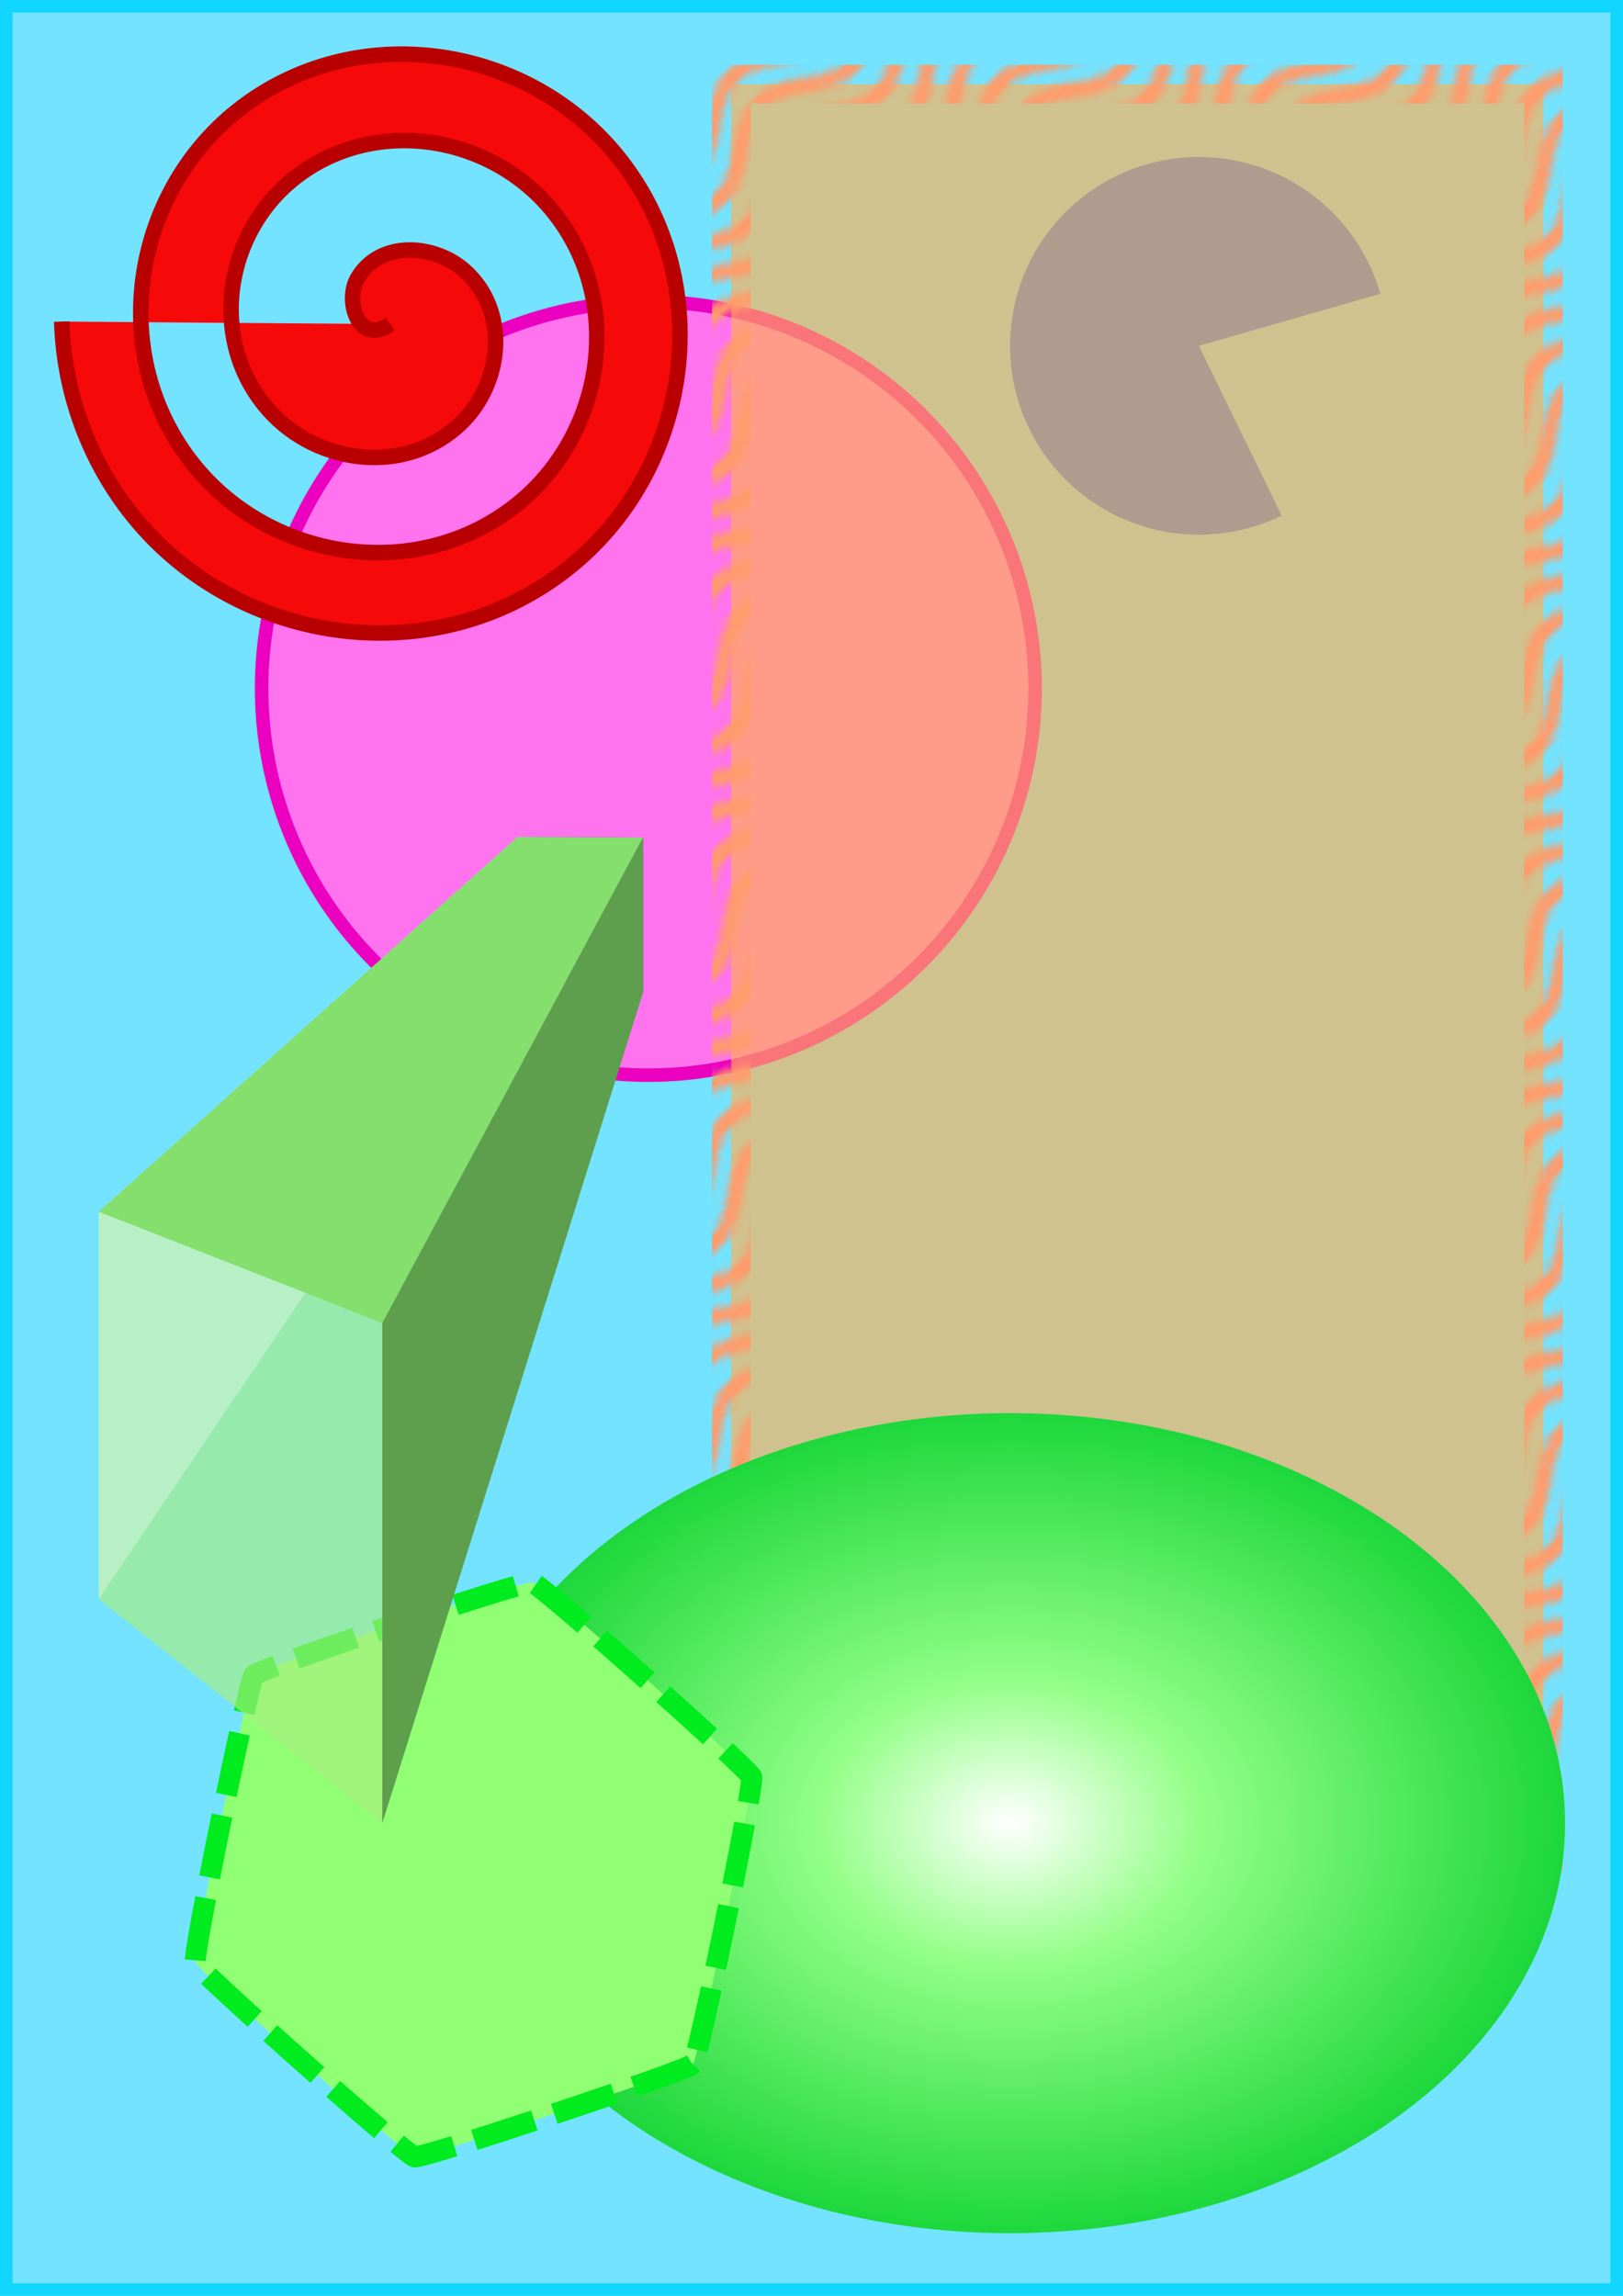 <?xml version="1.0" encoding="UTF-8" standalone="no"?>
<!-- Created with Inkscape (http://www.inkscape.org/) -->

<svg
   width="210mm"
   height="297mm"
   viewBox="0 0 210 297"
   version="1.1"
   id="svg1"
   inkscape:version="1.4 (e7c3feb1, 2024-10-09)"
   sodipodi:docname="1.svg"
   inkscape:export-filename="1.jpg"
   inkscape:export-xdpi="96"
   inkscape:export-ydpi="96"
   xmlns:inkscape="http://www.inkscape.org/namespaces/inkscape"
   xmlns:sodipodi="http://sodipodi.sourceforge.net/DTD/sodipodi-0.dtd"
   xmlns:xlink="http://www.w3.org/1999/xlink"
   xmlns="http://www.w3.org/2000/svg"
   xmlns:svg="http://www.w3.org/2000/svg">
  <sodipodi:namedview
     id="namedview1"
     pagecolor="#ffffff"
     bordercolor="#000000"
     borderopacity="0.25"
     inkscape:showpageshadow="2"
     inkscape:pageopacity="0.0"
     inkscape:pagecheckerboard="0"
     inkscape:deskcolor="#d1d1d1"
     inkscape:document-units="mm"
     showguides="false"
     inkscape:zoom="0.89887065"
     inkscape:cx="425.53397"
     inkscape:cy="554.02855"
     inkscape:window-width="1488"
     inkscape:window-height="1553"
     inkscape:window-x="1511"
     inkscape:window-y="39"
     inkscape:window-maximized="0"
     inkscape:current-layer="layer2" />
  <defs
     id="defs1">
    <pattern
       inkscape:collect="always"
       xlink:href="#Wave"
       preserveAspectRatio="xMidYMid"
       id="pattern34"
       patternTransform="rotate(-45)"
       x="0"
       y="0" />
    <pattern
       patternUnits="userSpaceOnUse"
       width="24"
       height="10"
       preserveAspectRatio="xMidYMid"
       id="Wave"
       style="fill:#ff9b6b"
       x="0"
       y="0"
       inkscape:collect="always"
       inkscape:isstock="true"
       inkscape:label="Wave">
      <g
         id="wave_g"
         style="display:inline">
        <path
           d="M 12,-2 C 9.167,-2 7.168,-0.564 5.418,0.686 3.668,1.936 2.167,3 0,3 V 5 C 2.833,5 4.832,3.564 6.582,2.314 8.332,1.064 9.833,0 12,0 14.167,0 15.668,1.064 17.418,2.314 19.168,3.564 21.167,5 24,5 V 3 C 21.833,3 20.332,1.936 18.582,0.686 16.832,-0.564 14.833,-2 12,-2 Z"
           id="path33" />
        <path
           d="M 12,3 C 9.167,3 7.168,4.436 5.418,5.686 3.668,6.936 2.167,8 0,8 v 2 C 2.833,10 4.832,8.564 6.582,7.314 8.332,6.064 9.833,5 12,5 14.167,5 15.668,6.064 17.418,7.314 19.168,8.564 21.167,10 24,10 V 8 C 21.833,8 20.332,6.936 18.582,5.686 16.832,4.436 14.833,3 12,3 Z"
           id="path34" />
        <path
           d="M 12,8 C 9.167,8 7.168,9.436 5.418,10.686 3.668,11.936 2.167,13 0,13 v 2 C 2.833,15 4.832,13.564 6.582,12.314 8.332,11.064 9.833,10 12,10 c 2.167,0 3.668,1.064 5.418,2.314 C 19.168,13.564 21.167,15 24,15 V 13 C 21.833,13 20.332,11.936 18.582,10.686 16.832,9.436 14.833,8 12,8 Z"
           id="path5" />
      </g>
    </pattern>
    <clipPath
       clipPathUnits="userSpaceOnUse"
       id="clipPath5">
      <rect
         style="fill:#000000;stroke:#000000;stroke-width:0;stroke-linejoin:bevel;paint-order:stroke markers fill;stop-color:#000000"
         id="rect5-4"
         width="20"
         height="200"
         x="530"
         y="595" />
    </clipPath>
    <inkscape:perspective
       sodipodi:type="inkscape:persp3d"
       inkscape:vp_x="98.327713 : 216.7894 : 1"
       inkscape:vp_y="0 : 1000 : 0"
       inkscape:vp_z="-113.29729 : 189.70912 : 1"
       inkscape:persp3d-origin="-6.6722885 : 128.72944 : 1"
       id="perspective17" />
    <linearGradient
       id="linearGradient4"
       inkscape:collect="always">
      <stop
         style="stop-color:#ffffff;stop-opacity:1;"
         offset="0"
         id="stop4" />
      <stop
         style="stop-color:#93ff87;stop-opacity:1;"
         offset="0.339"
         id="stop6" />
      <stop
         style="stop-color:#1ad639;stop-opacity:1;"
         offset="1"
         id="stop5" />
    </linearGradient>
    <radialGradient
       inkscape:collect="always"
       xlink:href="#linearGradient4"
       id="radialGradient5"
       cx="130.692"
       cy="234.303"
       fx="130.692"
       fy="234.303"
       r="72.815"
       gradientTransform="matrix(1,0,0,0.742,1.9446533e-6,61.958)"
       gradientUnits="userSpaceOnUse" />
  </defs>
  <g
     inkscape:label="Layer 1"
     inkscape:groupmode="layer"
     id="layer1"
     sodipodi:insensitive="true">
    <rect
       style="fill:#73e3ff;fill-opacity:1;stroke:#11d6ff;stroke-width:3.25;stroke-dasharray:none;stroke-opacity:1"
       id="rect1"
       width="210"
       height="297"
       x="0"
       y="-297"
       transform="scale(1,-1)" />
  </g>
  <g
     inkscape:groupmode="layer"
     id="layer2"
     inkscape:label="Layer 2">
    <circle
       style="fill:#ff73ee;fill-opacity:1;stroke:#ec00bf;stroke-width:1.75;stroke-dasharray:none;stroke-dashoffset:0;stroke-opacity:1"
       id="path2"
       cx="83.89"
       cy="89.049"
       r="50.04" />
    <path
       style="fill:#1770ff;fill-opacity:1;stroke:#ec00bf;stroke-width:0;stroke-dasharray:none;stroke-dashoffset:0;stroke-opacity:1"
       id="path3"
       sodipodi:type="arc"
       sodipodi:cx="155.12289"
       sodipodi:cy="44.741329"
       sodipodi:rx="24.43112"
       sodipodi:ry="24.43112"
       sodipodi:start="1.1170107"
       sodipodi:end="6.0039326"
       sodipodi:arc-type="slice"
       d="m 165.833,66.7 a 24.431,24.431 0 0 1 -27.681,-4.384 24.431,24.431 0 0 1 -5.348,-27.511 24.431,24.431 0 0 1 24.023,-14.435 24.431,24.431 0 0 1 21.78,17.637 l -23.485,6.734 z" />
    <rect
       style="fill:#ffb156;fill-opacity:0.66;stroke:url(#pattern34);stroke-width:5;stroke-dasharray:none;stroke-dashoffset:0;stroke-opacity:1;stroke-linejoin:miter;stroke-linecap:butt;paint-order:normal"
       id="rect4"
       width="105.083"
       height="228.711"
       x="94.626"
       y="10.891" />
    <ellipse
       style="fill:url(#radialGradient5);fill-opacity:1;stroke:#ecbf00;stroke-width:0;stroke-dasharray:none;stroke-dashoffset:0;stroke-opacity:1"
       id="path4"
       cx="130.692"
       cy="235.857"
       rx="71.815"
       ry="53.043" />
    <path
       sodipodi:type="star"
       style="fill:#91ff73;fill-opacity:1;stroke:#00ec1f;stroke-width:1.75;stroke-dasharray:5.25, 1.75;stroke-dashoffset:0;stroke-opacity:1"
       id="path1"
       inkscape:flatsided="true"
       sodipodi:sides="6"
       sodipodi:cx="39.148663"
       sodipodi:cy="35.910805"
       sodipodi:r1="24.39563"
       sodipodi:r2="21.127235"
       sodipodi:arg1="0.72564034"
       sodipodi:arg2="1.2492391"
       inkscape:rounded="0.03"
       inkscape:randomized="0"
       d="m 57.398,52.1 c -0.486,0.547 -22.428,7.857 -23.145,7.71 -0.717,-0.147 -18.018,-15.495 -18.25,-16.189 -0.231,-0.694 4.41,-23.352 4.895,-23.899 0.486,-0.547 22.428,-7.857 23.145,-7.71 0.717,0.147 18.018,15.495 18.25,16.189 0.231,0.694 -4.41,23.352 -4.895,23.899 z"
       transform="matrix(1.555,0,0,1.555,0.389,186.026)" />
    <path
       sodipodi:type="spiral"
       style="fill:#f50909;fill-opacity:1;fill-rule:evenodd;stroke:#b90000;stroke-width:2;stroke-dasharray:none;stroke-opacity:1"
       id="path23"
       sodipodi:cx="144.37909"
       sodipodi:cy="204.27948"
       sodipodi:expansion="0.69999999"
       sodipodi:revolution="3.0999999"
       sodipodi:radius="42.515358"
       sodipodi:argument="-16.328615"
       sodipodi:t0="0"
       d="m 144.379,204.279 c -4.07,2.91 -5.963,-3.008 -4.244,-5.936 2.933,-4.995 10.034,-4.412 13.887,-0.958 5.846,5.241 4.88,14.518 -0.487,19.702 -7.037,6.798 -18.5,5.433 -24.822,-1.609 -7.739,-8.62 -6,-22.152 2.573,-29.513 10.075,-8.652 25.566,-6.561 33.9,3.439 9.533,11.439 7.111,28.797 -4.237,38.053 -12.733,10.386 -31.881,7.648 -42.019,-4.985 -11.213,-13.971 -8.172,-34.842 5.692,-45.83 15.163,-12.016 37.701,-8.685 49.508,6.367 12.798,16.315 9.187,40.469 -7.015,53.073 -17.432,13.561 -43.159,9.678 -56.538,-7.64 -5.403,-6.994 -8.463,-15.66 -8.713,-24.49"
       transform="translate(-93.878,-162.351)" />
    <g
       sodipodi:type="inkscape:box3d"
       id="g17"
       style="fill:#f6ff73;fill-opacity:0.571;stroke:#ecbf00;stroke-width:0;stroke-dasharray:none;stroke-dashoffset:0;stroke-opacity:1"
       inkscape:perspectiveID="#perspective17"
       inkscape:corner0="5.9423916 : -0.1073787 : 0 : 1"
       inkscape:corner7="1.1488986 : -0.2464078 : 0.62550548 : 1">
      <path
         sodipodi:type="inkscape:box3dside"
         id="path22"
         style="fill:#e9e9ff;fill-rule:evenodd;stroke:none;stroke-linejoin:round"
         inkscape:box3dsidetype="11"
         d="m 66.962,108.274 -54.192,48.486 v 50.111 l 54.192,-80.226 z"
         points="12.77,156.759 12.77,206.871 66.962,126.644 66.962,108.274 " />
      <path
         sodipodi:type="inkscape:box3dside"
         id="path17"
         style="fill:#353564;fill-rule:evenodd;stroke:none;stroke-linejoin:round"
         inkscape:box3dsidetype="6"
         d="m 83.203,108.362 v 20.026 l -16.241,-1.744 v -18.371 z"
         points="83.203,128.388 66.962,126.644 66.962,108.274 83.203,108.362 " />
      <path
         sodipodi:type="inkscape:box3dside"
         id="path21"
         style="fill:#89cf92;fill-opacity:0.405;fill-rule:evenodd;stroke:none;stroke-linejoin:round"
         inkscape:box3dsidetype="13"
         d="M 83.203,128.388 49.465,235.857 12.77,206.871 66.962,126.644 Z"
         points="49.465,235.857 12.77,206.871 66.962,126.644 83.203,128.388 " />
      <path
         sodipodi:type="inkscape:box3dside"
         id="path18"
         style="fill:#84df6d;fill-opacity:1;fill-rule:evenodd;stroke:none;stroke-linejoin:round"
         inkscape:box3dsidetype="5"
         d="M 83.203,108.362 49.465,171.159 12.77,156.759 66.962,108.274 Z"
         points="49.465,171.159 12.77,156.759 66.962,108.274 83.203,108.362 " />
      <path
         sodipodi:type="inkscape:box3dside"
         id="path20"
         style="fill:#baff75;fill-opacity:0.413;fill-rule:evenodd;stroke:none;stroke-linejoin:round"
         inkscape:box3dsidetype="14"
         d="m 49.465,171.159 v 64.698 L 12.77,206.871 v -50.111 z"
         points="49.465,235.857 12.77,206.871 12.77,156.759 49.465,171.159 " />
      <path
         sodipodi:type="inkscape:box3dside"
         id="path19"
         style="fill:#5d9f4d;fill-opacity:1;fill-rule:evenodd;stroke:none;stroke-linejoin:round"
         inkscape:box3dsidetype="3"
         d="M 83.203,108.362 49.465,171.159 v 64.698 L 83.203,128.388 Z"
         points="49.465,171.159 49.465,235.857 83.203,128.388 83.203,108.362 " />
    </g>
  </g>
</svg>
